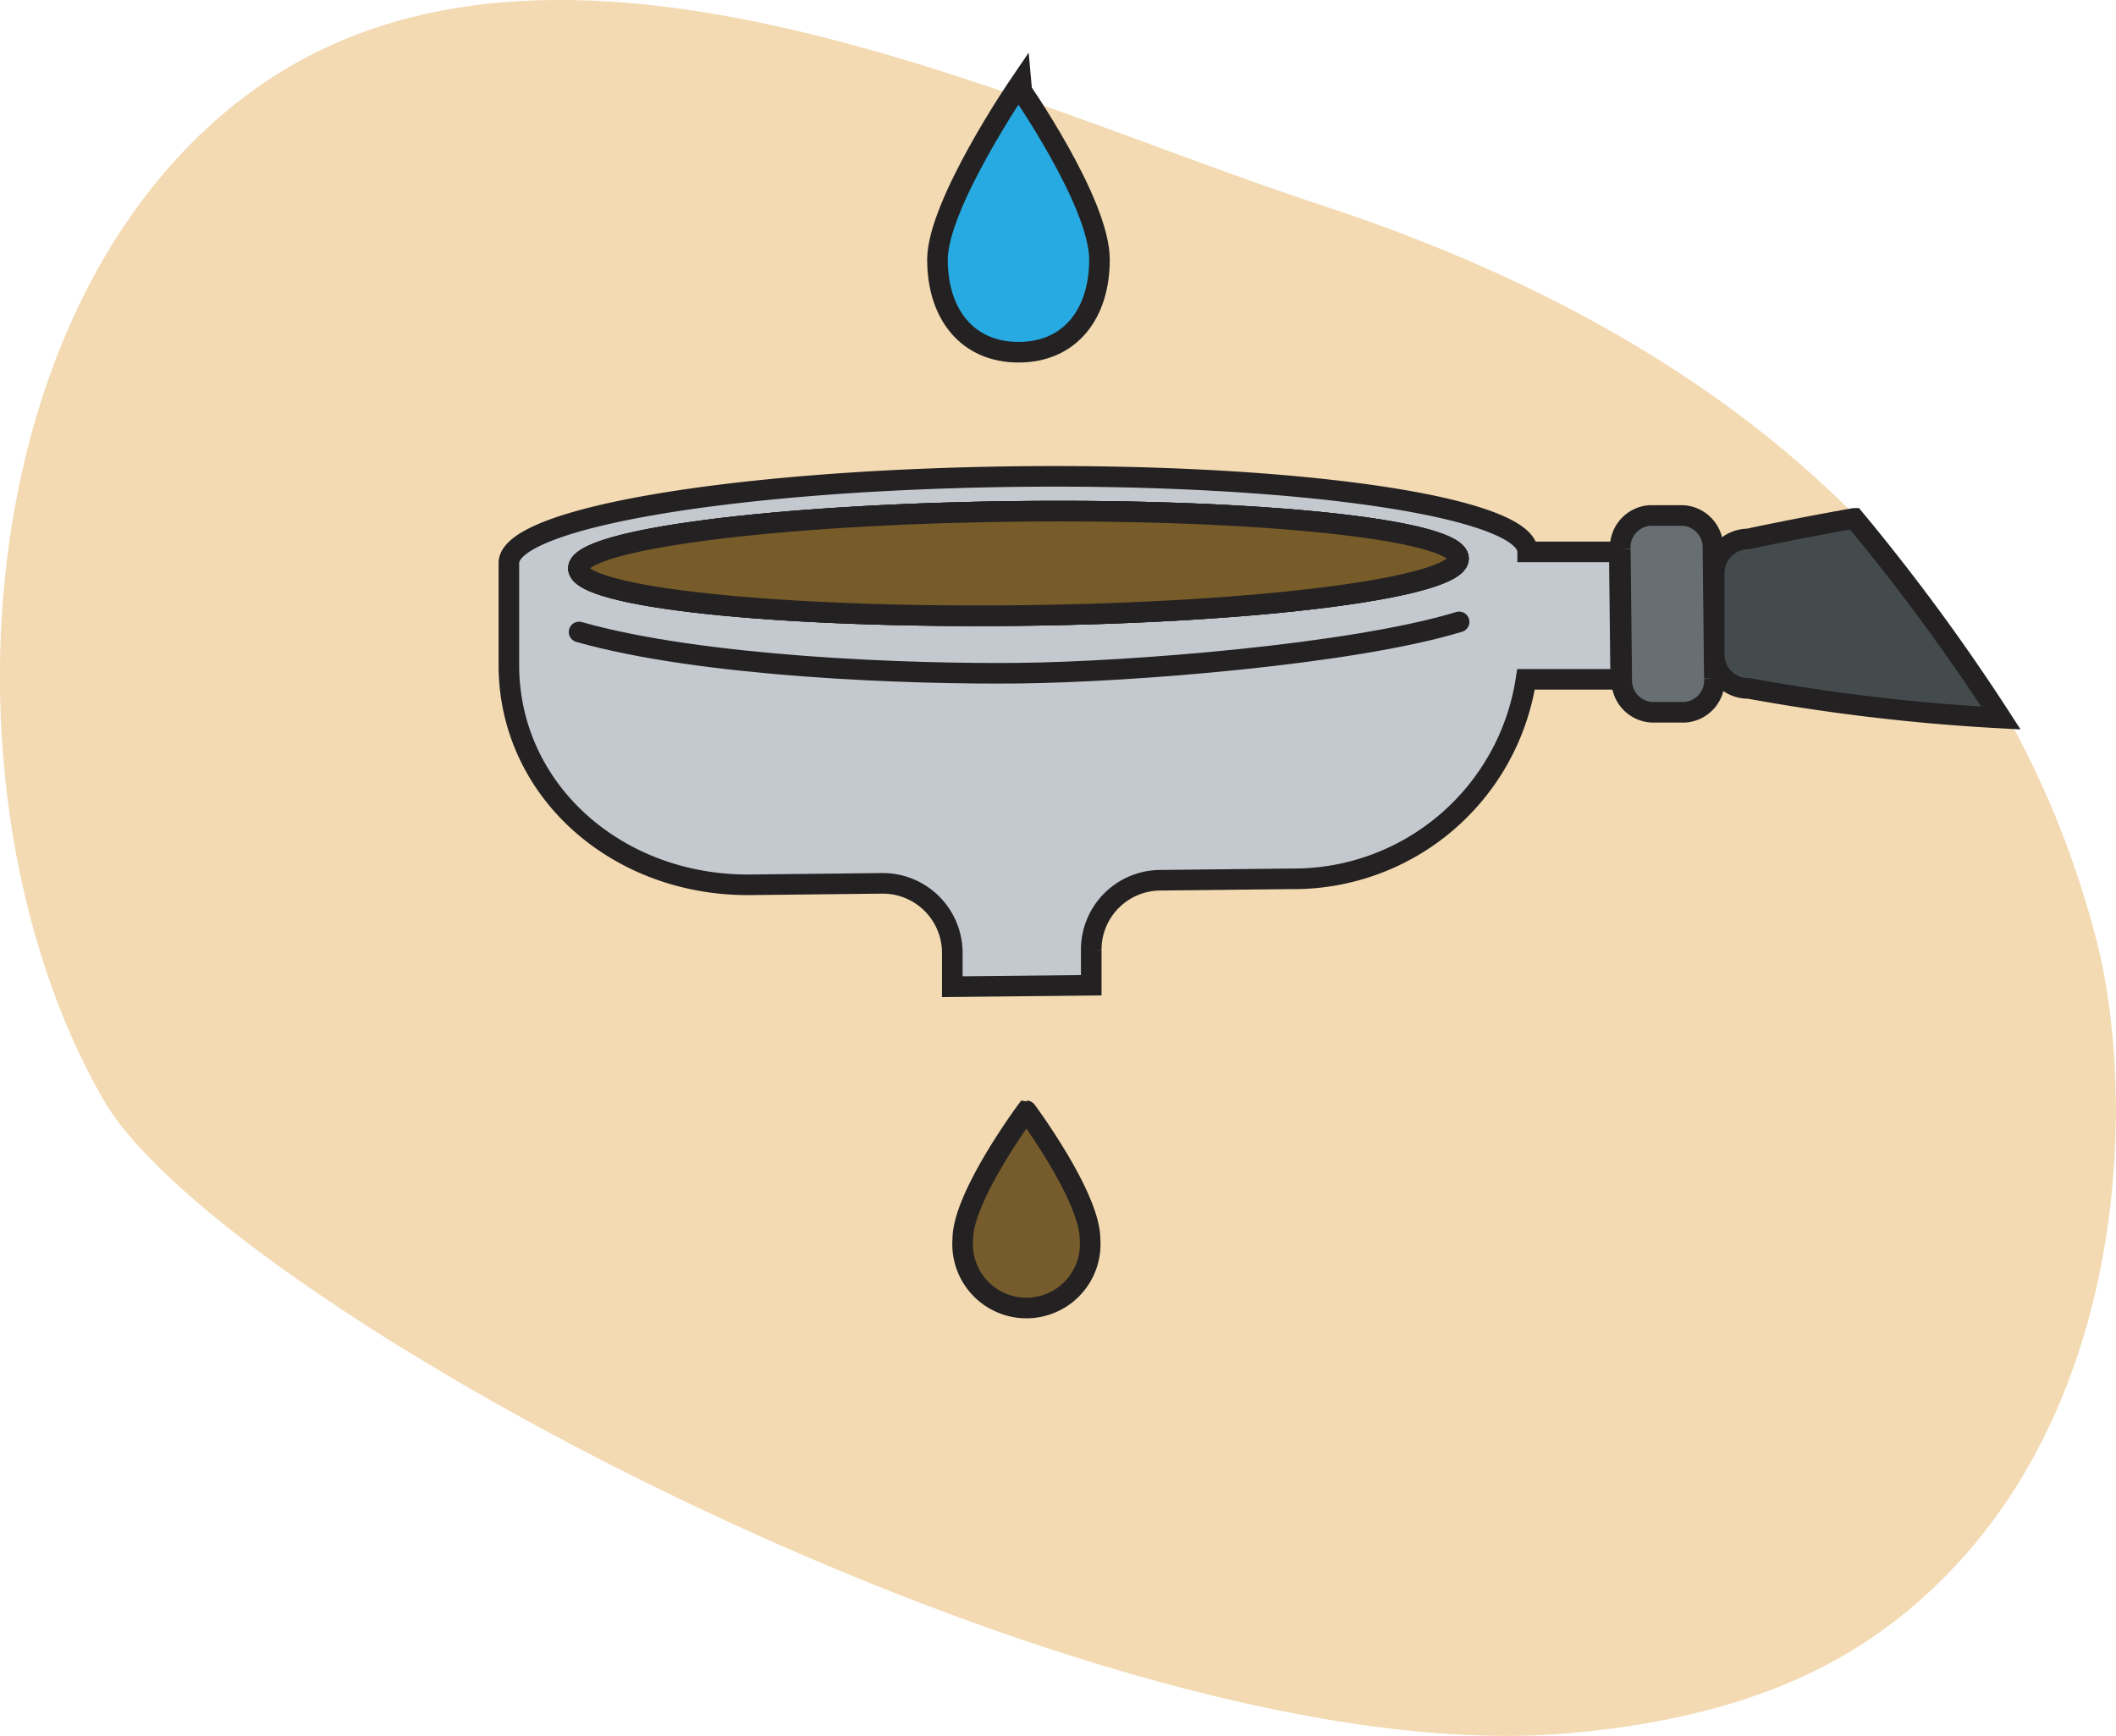 <svg xmlns="http://www.w3.org/2000/svg" viewBox="0 0 102.79 84.33"><defs><style>.a{fill:#f3dab2;}.b{fill:#c4c8cf;}.b,.c,.d,.e,.f,.g,.h,.i{stroke:#232121;stroke-miterlimit:10;}.c,.e{fill:none;}.d{fill:#775b29;}.e,.f,.g,.h,.i{stroke-linecap:round;}.f{fill:#676f72;}.g{fill:#444b4c;}.h{fill:#27aae1;}.i{fill:#765b2c;}</style></defs><path class="a" d="M20.3,8.84C7.19,19.48,6.12,43.22,14.06,57.05c5.81,10.14,48.3,32.88,71.26,30.79,9.23-.83,14.1-3.75,17.51-6.92,9.83-9.16,9.92-24.35,8.08-31.53C107.13,34.7,96.29,21.14,73.13,13.58,58.09,8.66,35-3.12,20.3,8.84Z" transform="translate(-9.05 -3.65)"/><path class="b" d="M83.26,30.46c0-2.18-11.12-3.82-24.79-3.66s-24.73,2-24.7,4.21l0,5.06c.07,6.06,5.33,10.63,11.75,10.56l6.37-.07a3.38,3.38,0,0,1,3.42,3.33l0,1.69,6.75-.07,0-1.69a3.37,3.37,0,0,1,3.33-3.41l6.37-.07a11.42,11.42,0,0,0,11.42-9.69l4.6,0-.07-6.19ZM58.55,33.55c-11.81.13-21.39-.89-21.4-2.29s9.53-2.64,21.34-2.77,21.39.89,21.41,2.29S70.36,33.42,58.55,33.55Z" transform="translate(-9.05 -3.65)"/><path class="c" d="M79.9,30.78c0,1.4-9.54,2.64-21.35,2.77s-21.39-.89-21.4-2.29,9.53-2.64,21.34-2.77S79.88,29.38,79.9,30.78Z" transform="translate(-9.05 -3.65)"/><path class="d" d="M79.9,30.78c0,1.4-9.54,2.64-21.35,2.77s-21.39-.89-21.4-2.29,9.53-2.64,21.34-2.77S79.88,29.38,79.9,30.78Z" transform="translate(-9.05 -3.65)"/><path class="e" d="M37.18,34.35c6,1.7,16.08,2.06,21.4,2s16.12-.9,21.35-2.49" transform="translate(-9.05 -3.65)"/><path class="f" d="M92.26,30.3l.07,6.3a1.55,1.55,0,0,1-1.43,1.65H89.3a1.55,1.55,0,0,1-1.47-1.61l-.07-6.3a1.55,1.55,0,0,1,1.43-1.65h1.6A1.55,1.55,0,0,1,92.26,30.3Z" transform="translate(-9.05 -3.65)"/><path class="g" d="M106.25,38.53A97.45,97.45,0,0,1,94,37.09a1.65,1.65,0,0,1-1.68-1.61l0-4a1.66,1.66,0,0,1,1.65-1.65s2.11-.46,5.15-1A100.41,100.41,0,0,1,106.25,38.53Z" transform="translate(-9.05 -3.65)"/><path class="h" d="M62.46,16.26c0,2.66-1.45,4.5-3.93,4.5s-3.94-1.84-3.94-4.5,3.93-8.43,3.93-8.43S62.46,13.46,62.46,16.26Z" transform="translate(-9.05 -3.65)"/><path class="i" d="M62,63.84a3.1,3.1,0,1,1-6.18,0c0-2.07,3.09-6.23,3.09-6.23S62,61.77,62,63.84Z" transform="translate(-9.05 -3.65)"/></svg>